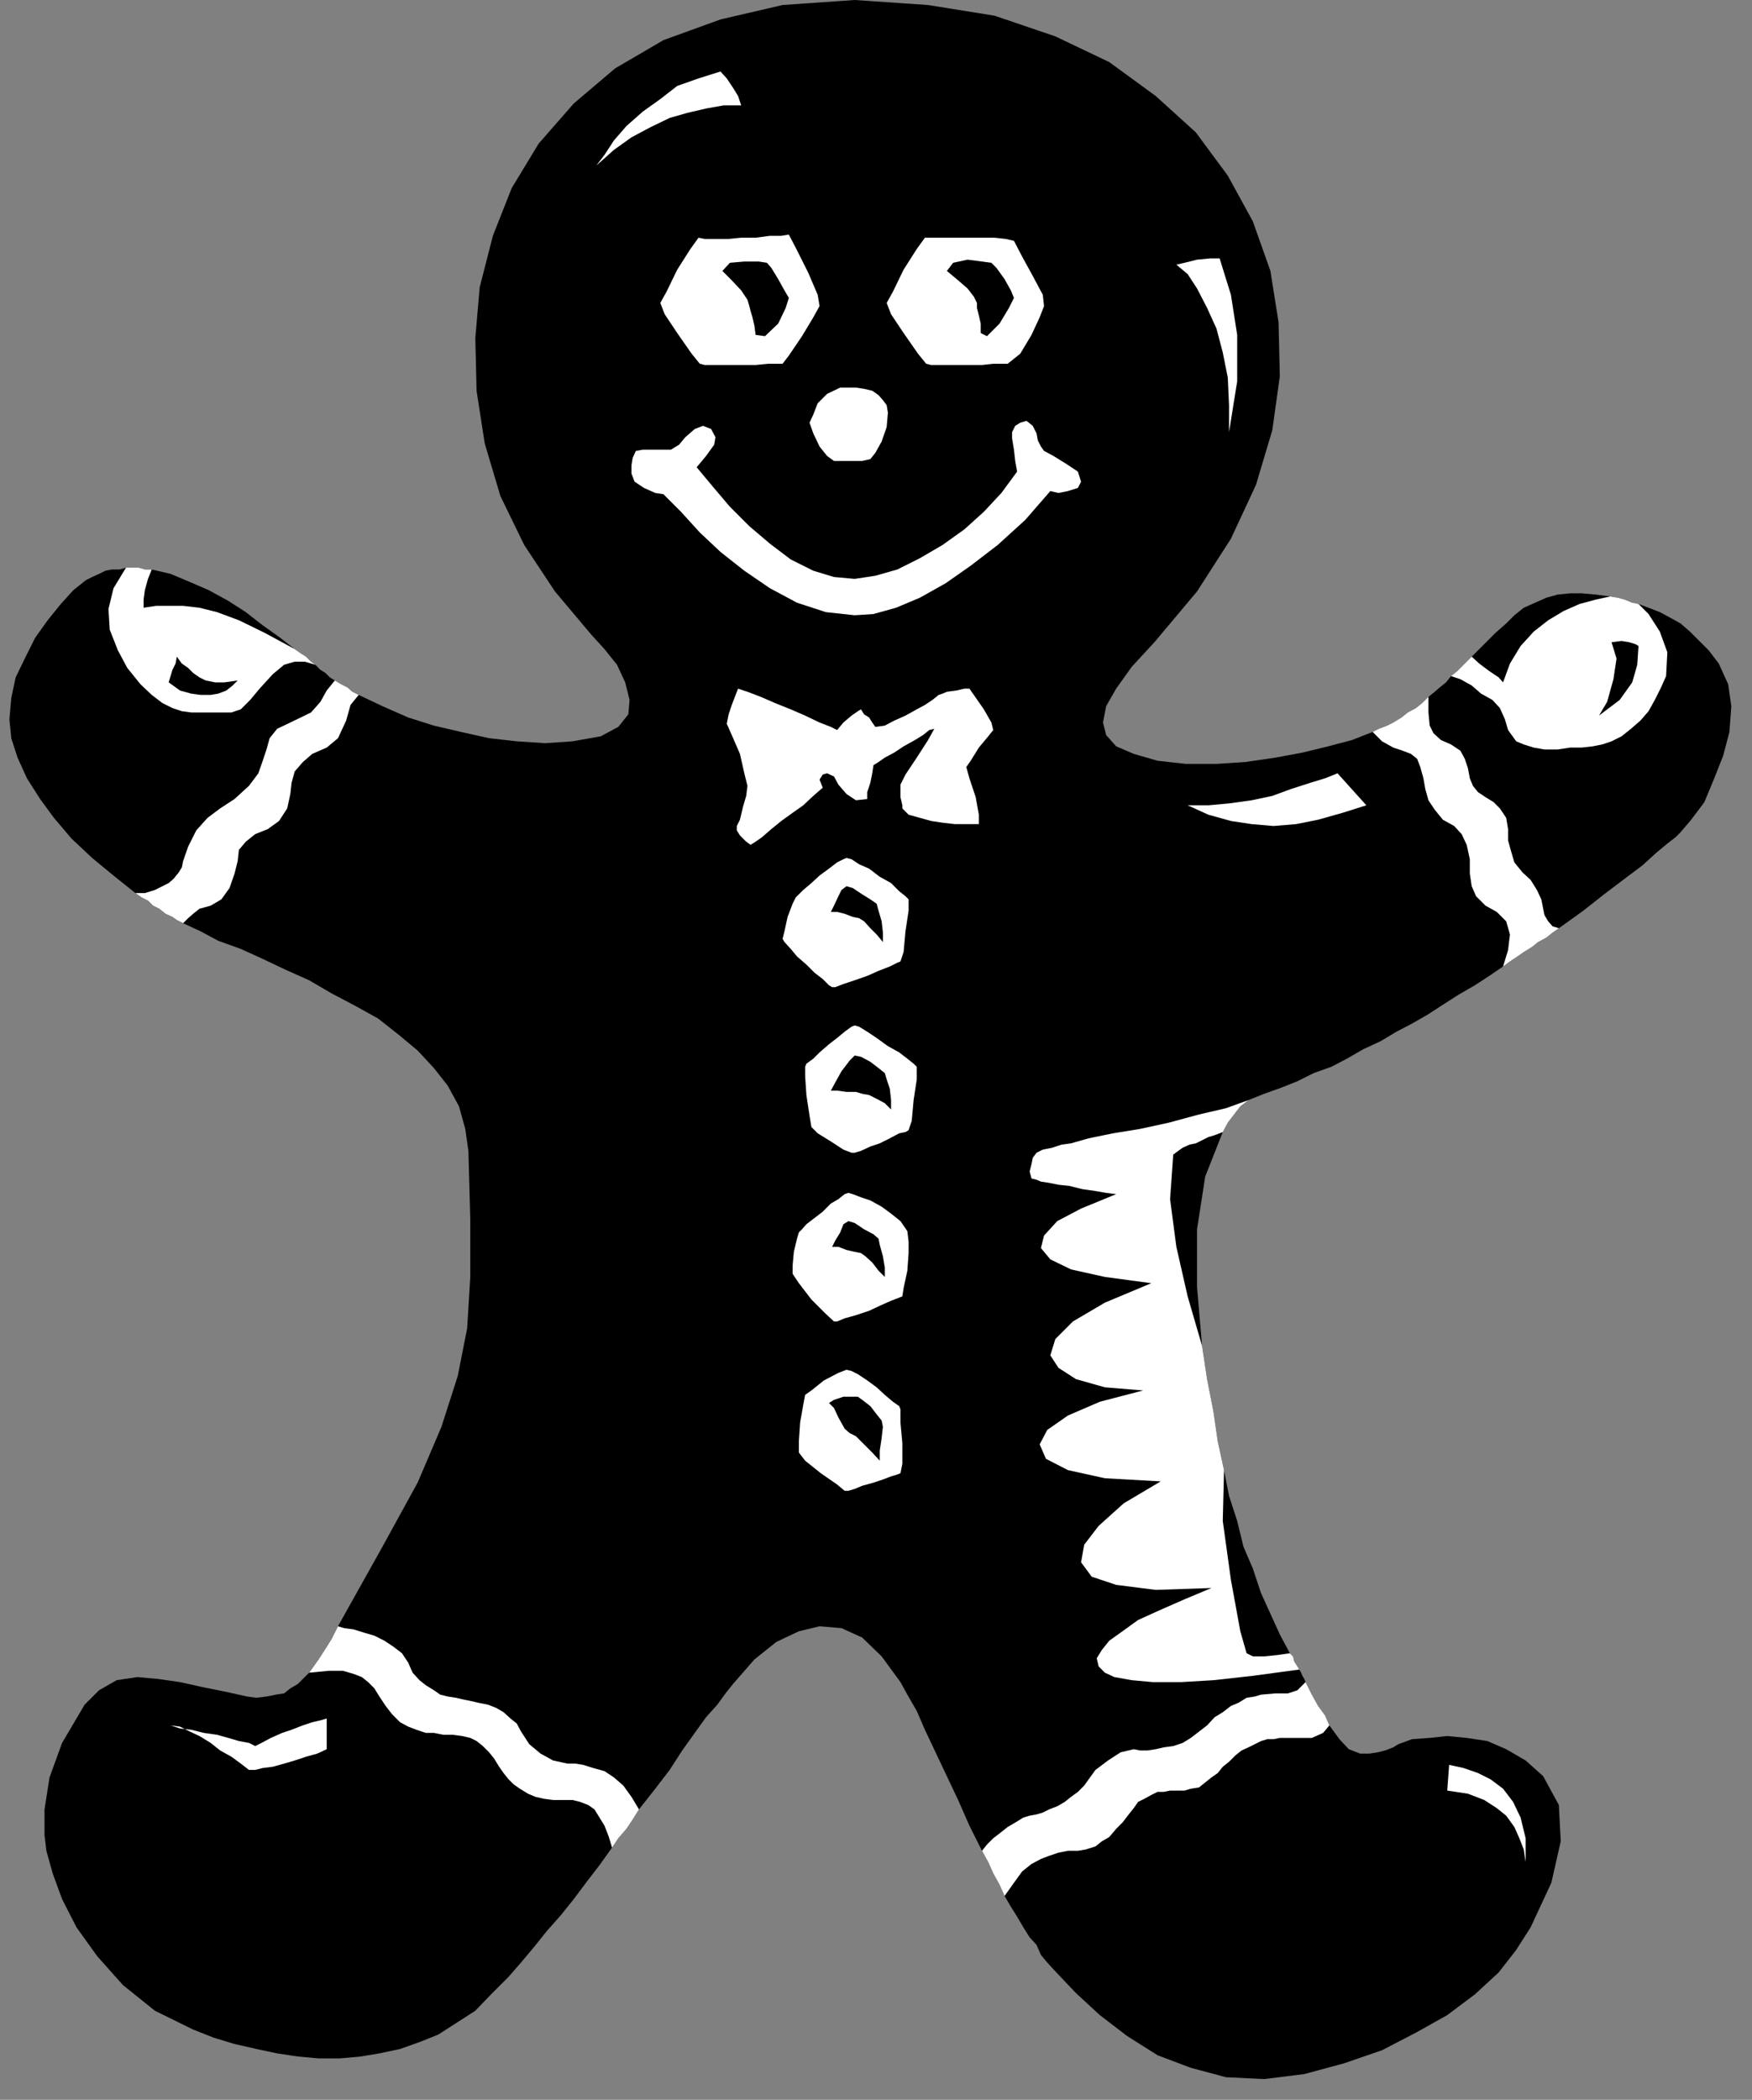 <?xml version="1.0" encoding="UTF-8" standalone="no"?>
<svg
   xmlns:ooo="http://xml.openoffice.org/svg/export"
   xmlns:dc="http://purl.org/dc/elements/1.1/"
   xmlns:cc="http://creativecommons.org/ns#"
   xmlns:rdf="http://www.w3.org/1999/02/22-rdf-syntax-ns#"
   xmlns:svg="http://www.w3.org/2000/svg"
   xmlns="http://www.w3.org/2000/svg"
   xmlns:sodipodi="http://sodipodi.sourceforge.net/DTD/sodipodi-0.dtd"
   xmlns:inkscape="http://www.inkscape.org/namespaces/inkscape"
   version="1.2"
   width="27.94mm"
   height="33.48mm"
   viewBox="0 0 2794 3348"
   preserveAspectRatio="xMidYMid"
   xml:space="preserve"
   id="svg108"
   sodipodi:docname="gbread.svg"
   style="fill-rule:evenodd;stroke-width:28.222;stroke-linejoin:round"
   inkscape:version="0.92.5 (2060ec1f9f, 2020-04-08)"><rect x="0" y="0" width="2794" height="3348" fill="#808080" stroke="none"/><sodipodi:namedview
   pagecolor="#ffffff"
   bordercolor="#666666"
   borderopacity="1"
   objecttolerance="10"
   gridtolerance="10"
   guidetolerance="10"
   inkscape:pageopacity="0"
   inkscape:pageshadow="2"
   inkscape:window-width="664"
   inkscape:window-height="487"
   id="namedview110"
   showgrid="false"
   inkscape:zoom="0.2102413"
   inkscape:cx="52.800001"
   inkscape:cy="63.26929"
   inkscape:window-x="0"
   inkscape:window-y="0"
   inkscape:window-maximized="0"
   inkscape:current-layer="svg108" />
 <defs
   class="ClipPathGroup"
   id="defs8">
  <clipPath
   id="presentation_clip_path"
   clipPathUnits="userSpaceOnUse">
   <rect
   x="0"
   y="0"
   width="21000"
   height="29700"
   id="rect2" />
  </clipPath>
  <clipPath
   id="presentation_clip_path_shrink"
   clipPathUnits="userSpaceOnUse">
   <rect
   x="21"
   y="29"
   width="20958"
   height="29641"
   id="rect5" />
  </clipPath>
 </defs>
 <defs
   class="TextShapeIndex"
   id="defs12">
  <g
   ooo:slide="id1"
   ooo:id-list="id3"
   id="g10" />
 </defs>
 <defs
   class="EmbeddedBulletChars"
   id="defs44">
  <g
   id="bullet-char-template-57356"
   transform="matrix(4.8828125e-4,0,0,-4.8828125e-4,0,0)">
   <path
   d="M 580,1141 1163,571 580,0 -4,571 Z"
   id="path14"
   inkscape:connector-curvature="0" />
  </g>
  <g
   id="bullet-char-template-57354"
   transform="matrix(4.8828125e-4,0,0,-4.8828125e-4,0,0)">
   <path
   d="M 8,1128 H 1137 V 0 H 8 Z"
   id="path17"
   inkscape:connector-curvature="0" />
  </g>
  <g
   id="bullet-char-template-10146"
   transform="matrix(4.8828125e-4,0,0,-4.8828125e-4,0,0)">
   <path
   d="M 174,0 602,739 174,1481 1456,739 Z M 1358,739 309,1346 659,739 Z"
   id="path20"
   inkscape:connector-curvature="0" />
  </g>
  <g
   id="bullet-char-template-10132"
   transform="matrix(4.8828125e-4,0,0,-4.8828125e-4,0,0)">
   <path
   d="M 2015,739 1276,0 H 717 l 543,543 H 174 v 393 h 1086 l -543,545 h 557 z"
   id="path23"
   inkscape:connector-curvature="0" />
  </g>
  <g
   id="bullet-char-template-10007"
   transform="matrix(4.8828125e-4,0,0,-4.8828125e-4,0,0)">
   <path
   d="m 0,-2 c -7,16 -16,29 -25,39 l 381,530 c -94,256 -141,385 -141,387 0,25 13,38 40,38 9,0 21,-2 34,-5 21,4 42,12 65,25 l 27,-13 111,-251 280,301 64,-25 24,25 c 21,-10 41,-24 62,-43 C 886,937 835,863 770,784 769,783 710,716 594,584 L 774,223 c 0,-27 -21,-55 -63,-84 l 16,-20 C 717,90 699,76 672,76 641,76 570,178 457,381 L 164,-76 c -22,-34 -53,-51 -92,-51 -42,0 -63,17 -64,51 -7,9 -10,24 -10,44 0,9 1,19 2,30 z"
   id="path26"
   inkscape:connector-curvature="0" />
  </g>
  <g
   id="bullet-char-template-10004"
   transform="matrix(4.8828125e-4,0,0,-4.8828125e-4,0,0)">
   <path
   d="M 285,-33 C 182,-33 111,30 74,156 52,228 41,333 41,471 c 0,78 14,145 41,201 34,71 87,106 158,106 53,0 88,-31 106,-94 l 23,-176 c 8,-64 28,-97 59,-98 l 735,706 c 11,11 33,17 66,17 42,0 63,-15 63,-46 V 965 c 0,-36 -10,-64 -30,-84 L 442,47 C 390,-6 338,-33 285,-33 Z"
   id="path29"
   inkscape:connector-curvature="0" />
  </g>
  <g
   id="bullet-char-template-9679"
   transform="matrix(4.8828125e-4,0,0,-4.8828125e-4,0,0)">
   <path
   d="M 813,0 C 632,0 489,54 383,161 276,268 223,411 223,592 c 0,181 53,324 160,431 106,107 249,161 430,161 179,0 323,-54 432,-161 108,-107 162,-251 162,-431 0,-180 -54,-324 -162,-431 C 1136,54 992,0 813,0 Z"
   id="path32"
   inkscape:connector-curvature="0" />
  </g>
  <g
   id="bullet-char-template-8226"
   transform="matrix(4.8828125e-4,0,0,-4.8828125e-4,0,0)">
   <path
   d="m 346,457 c -73,0 -137,26 -191,78 -54,51 -81,114 -81,188 0,73 27,136 81,188 54,52 118,78 191,78 73,0 134,-26 185,-79 51,-51 77,-114 77,-187 0,-75 -25,-137 -76,-188 -50,-52 -112,-78 -186,-78 z"
   id="path35"
   inkscape:connector-curvature="0" />
  </g>
  <g
   id="bullet-char-template-8211"
   transform="matrix(4.8828125e-4,0,0,-4.8828125e-4,0,0)">
   <path
   d="M -4,459 H 1135 V 606 H -4 Z"
   id="path38"
   inkscape:connector-curvature="0" />
  </g>
  <g
   id="bullet-char-template-61548"
   transform="matrix(4.8828125e-4,0,0,-4.8828125e-4,0,0)">
   <path
   d="m 173,740 c 0,163 58,303 173,419 116,115 255,173 419,173 163,0 302,-58 418,-173 116,-116 174,-256 174,-419 0,-163 -58,-303 -174,-418 C 1067,206 928,148 765,148 601,148 462,206 346,322 231,437 173,577 173,740 Z"
   id="path41"
   inkscape:connector-curvature="0" />
  </g>
 </defs>
 <g
   id="g49"
   transform="translate(-9103,-13176)">
  <g
   id="id2"
   class="Master_Slide">
   <g
   id="bg-id2"
   class="Background" />
   <g
   id="bo-id2"
   class="BackgroundObjects" />
  </g>
 </g>
 <g
   class="SlideGroup"
   id="g106"
   transform="translate(-9103,-13176)">
  <g
   id="g104">
   <g
   id="container-id1">
    <g
   id="id1"
   class="Slide"
   clip-path="url(#presentation_clip_path)">
     <g
   class="Page"
   id="g100">
      <g
   class="Graphic"
   id="g98">
       <g
   id="id3">
        <rect
   class="BoundingBox"
   x="9103"
   y="13176"
   width="2794"
   height="3348"
   id="rect51"
   style="fill:none;stroke:none" />
        <path
   d="m 10944,14200 68,-81 54,-84 40,-86 26,-87 12,-86 -2,-86 -13,-82 -28,-79 -40,-73 -51,-69 -64,-58 -74,-54 -86,-41 -97,-33 -106,-17 -117,-8 -115,8 -99,23 -91,33 -77,45 -66,56 -56,64 -43,71 -30,76 -21,82 -7,81 2,84 13,84 25,84 38,78 49,74 58,69 21,23 20,25 13,28 7,28 -2,23 -16,20 -28,15 -45,8 -44,3 -45,-3 -44,-5 -45,-10 -43,-10 -41,-13 -41,-18 -38,-18 -10,-5 -8,-7 -10,-5 -10,-6 -8,-5 -7,-7 -8,-5 -8,-8 -7,-5 -8,-8 -8,-5 -10,-7 -23,-18 -28,-20 -27,-21 -28,-18 -31,-17 -30,-13 -31,-13 -30,-7 h -11 l -10,-3 h -10 -10 l -10,3 h -13 l -10,2 -10,5 -11,5 -10,5 -10,8 -10,8 -20,22 -21,26 -20,28 -15,30 -16,33 -7,33 -3,34 3,30 10,31 15,33 21,33 22,30 28,33 33,31 34,28 35,28 10,7 10,5 8,8 10,5 10,8 11,5 7,5 10,5 28,13 28,15 36,13 33,15 38,18 38,17 36,21 38,20 36,20 33,26 30,25 26,28 22,28 18,33 10,36 5,35 3,110 v 91 l -5,82 -15,76 -26,81 -38,89 -56,102 -71,127 -10,20 -10,16 -11,17 -15,21 -10,10 -8,8 -12,7 -10,8 -13,2 -15,3 -16,2 -15,-2 -36,-8 -35,-7 -36,-8 -35,-5 -33,-3 -33,5 -28,16 -23,23 -36,61 -20,55 -8,51 v 41 l 3,25 10,36 15,41 23,45 33,46 41,46 51,41 61,30 33,13 33,10 35,8 33,7 33,5 33,3 h 34 l 33,-3 30,-5 33,-7 31,-11 30,-12 28,-18 31,-20 25,-26 28,-28 20,-23 21,-25 20,-25 23,-26 20,-25 21,-28 20,-26 20,-28 10,-15 13,-15 10,-15 10,-16 26,-33 23,-30 20,-31 20,-28 18,-25 18,-20 13,-18 12,-15 34,-39 35,-28 36,-17 33,-8 35,3 33,15 31,30 30,41 11,20 15,26 13,30 17,36 18,38 18,38 18,41 20,40 10,18 8,18 10,18 8,18 10,17 10,16 10,17 10,16 11,12 7,16 10,12 10,11 36,38 38,35 43,33 49,31 53,20 56,15 61,3 64,-8 63,-17 61,-21 54,-28 50,-28 44,-33 38,-35 28,-36 23,-36 33,-71 15,-66 -3,-58 -25,-46 -28,-25 -31,-18 -30,-13 -33,-5 -31,-3 -28,3 -28,2 -22,8 -8,5 -13,5 -12,3 -13,2 h -15 l -18,-7 -15,-16 -16,-22 -7,-16 -11,-15 -10,-18 -10,-20 -2,-5 -3,-5 -2,-5 -3,-5 -3,-5 -5,-8 -2,-8 -5,-5 -16,-30 -15,-33 -15,-33 -13,-39 -15,-35 -10,-41 -13,-40 -8,-41 -10,-46 -7,-48 -10,-51 -8,-53 -8,-94 v -92 l 13,-84 28,-71 8,-15 10,-13 10,-13 13,-10 25,-10 28,-10 25,-10 26,-13 28,-10 25,-13 26,-15 28,-13 25,-15 25,-13 26,-15 23,-15 25,-16 26,-15 23,-15 22,-15 11,-8 12,-8 10,-7 13,-8 10,-8 13,-7 10,-8 10,-7 39,-28 33,-26 33,-25 28,-21 22,-20 18,-15 13,-10 8,-8 17,-20 21,-28 15,-36 15,-38 10,-38 3,-41 -5,-35 -15,-33 -16,-21 -15,-15 -15,-15 -15,-13 -18,-10 -15,-8 -18,-7 -16,-6 -10,-2 -12,-5 -11,-3 -12,-2 -23,-3 -23,-2 h -18 l -20,2 -18,5 -18,8 -18,8 -15,12 -13,13 -17,15 -18,18 -20,20 -8,8 -8,8 -7,7 -10,8 -8,10 -10,8 -8,7 -10,8 -10,10 -10,8 -13,7 -10,8 -13,8 -10,5 -13,5 -10,5 -33,13 -38,10 -41,10 -43,8 -48,7 -46,3 h -49 l -45,-5 -38,-11 -28,-12 -16,-18 -5,-20 5,-26 16,-28 25,-35 z"
   id="path53"
   inkscape:connector-curvature="0"
   style="fill:#000000;stroke:none" />
        <path
   d="m 10054,13440 13,-17 15,-23 20,-23 26,-23 28,-20 27,-21 34,-12 35,-11 10,11 10,15 8,13 5,15 h -28 l -28,5 -30,7 -28,8 -31,15 -30,16 -28,20 z"
   id="path55"
   inkscape:connector-curvature="0"
   style="fill:#ffffff;stroke:none" />
        <path
   d="m 11048,13588 18,58 10,64 v 74 l -13,81 v -43 l -2,-44 -8,-40 -10,-38 -15,-33 -16,-31 -15,-23 -18,-15 13,-3 20,-5 21,-2 z"
   id="path57"
   inkscape:connector-curvature="0"
   style="fill:#ffffff;stroke:none" />
        <path
   d="m 10394,13850 6,-13 7,-18 15,-15 21,-10 h 13 12 l 13,2 13,3 10,7 7,8 6,8 2,12 -2,23 -8,23 -10,18 -8,10 -13,3 h -20 -15 -10 l -11,-8 -12,-15 -10,-21 z"
   id="path59"
   inkscape:connector-curvature="0"
   style="fill:#ffffff;stroke:none" />
        <path
   d="m 10997,14460 h 33 l 33,-3 36,-5 33,-7 30,-11 31,-10 23,-7 20,-8 46,51 -38,12 -39,11 -35,7 -36,3 -35,-3 -33,-5 -36,-10 z"
   id="path61"
   inkscape:connector-curvature="0"
   style="fill:#ffffff;stroke:none" />
        <path
   d="m 11292,14343 10,-5 13,-5 10,-5 13,-8 10,-8 13,-7 10,-8 10,-10 v 25 l 2,21 6,12 12,11 16,7 15,10 7,13 5,15 3,16 5,12 8,10 12,8 13,8 10,10 10,15 3,18 v 18 l 5,18 5,17 13,16 13,12 10,16 7,15 3,15 2,10 6,10 7,8 10,3 -10,7 -10,8 -13,7 -10,8 -13,8 -10,7 -12,8 -11,8 8,-26 3,-25 -6,-21 -15,-15 -18,-10 -15,-15 -7,-16 -3,-20 v -23 l -5,-23 -8,-17 -12,-13 -18,-10 -13,-16 -10,-15 -5,-18 -3,-17 -5,-18 -5,-13 -10,-8 -13,-5 -15,-5 -18,-10 z"
   id="path63"
   inkscape:connector-curvature="0"
   style="fill:#ffffff;stroke:none" />
        <path
   d="m 11716,14206 -5,-3 -10,-3 -12,-2 -16,2 8,26 -5,33 -10,36 -13,22 33,-25 20,-28 8,-28 2,-30 44,48 -8,18 -10,20 -10,18 -13,15 -15,13 -15,12 -16,8 -15,5 -15,3 -18,2 h -18 l -20,3 h -21 l -17,-3 -16,-5 -12,-5 -13,-18 -5,-17 -8,-18 -12,-13 -18,-10 -15,-13 -18,-10 -15,-5 10,-8 7,-7 8,-8 8,-8 12,11 16,12 15,10 7,8 11,-30 17,-28 21,-23 23,-18 25,-15 25,-11 26,-7 23,-5 12,2 11,3 12,5 10,2 16,16 18,28 12,33 -2,38 z"
   id="path65"
   inkscape:connector-curvature="0"
   style="fill:#ffffff;stroke:none" />
        <path
   d="m 11175,15838 -3,-5 -5,-8 -2,-8 -5,-5 -21,3 -20,2 h -18 l -10,-5 -10,-35 -15,-82 -13,-94 2,-81 -10,-46 -7,-48 -10,-51 -8,-53 -23,-79 -18,-79 -10,-76 5,-71 8,-6 7,-5 11,-5 10,-2 10,-5 10,-5 10,-3 13,-5 8,-15 10,-13 10,-13 13,-10 -36,13 -43,10 -48,13 -46,10 -43,7 -39,8 -28,8 -15,2 -15,5 -15,3 -10,5 -6,8 -2,10 -3,12 3,11 8,2 7,3 13,2 15,3 18,2 20,5 21,3 17,3 16,2 -56,23 -38,20 -21,23 -5,20 15,18 33,16 54,12 74,10 -74,31 -51,30 -28,28 -8,26 13,20 28,18 46,13 61,5 -69,18 -51,22 -33,23 -12,23 10,23 35,18 59,13 89,5 -59,35 -40,36 -23,30 -5,28 17,23 39,13 63,8 89,-3 -43,18 -41,18 -33,15 -25,18 -21,15 -12,15 -8,13 3,13 10,10 15,7 28,5 33,3 h 46 l 51,-3 63,-7 z"
   id="path67"
   inkscape:connector-curvature="0"
   style="fill:#ffffff;stroke:none" />
        <path
   d="m 11414,15990 23,5 23,8 20,10 20,15 16,21 12,25 8,33 v 38 l -3,-20 -7,-18 -8,-18 -13,-18 -15,-12 -20,-13 -26,-10 -33,-5 z"
   id="path69"
   inkscape:connector-curvature="0"
   style="fill:#ffffff;stroke:none" />
        <path
   d="m 10705,16199 -8,-18 -10,-18 -8,-18 -10,-18 8,-10 10,-10 13,-10 10,-8 12,-7 13,-8 10,-3 11,-2 10,-3 10,-5 13,-5 12,-7 10,-8 11,-8 10,-10 5,-7 13,-18 20,-15 20,-13 21,-5 10,2 h 12 l 13,-2 13,-3 15,-2 15,-5 13,-8 13,-10 13,-10 12,-13 13,-8 13,-10 12,-5 13,-8 13,-2 10,-3 23,-2 h 20 l 15,-5 13,-13 10,20 10,18 11,15 7,16 -10,12 -18,8 h -20 -20 -11 l -10,2 h -10 l -10,3 -10,5 -10,5 -11,5 -10,8 -10,10 -10,8 -8,10 -10,7 -10,8 -10,8 -13,2 -10,3 h -10 -13 l -10,2 h -10 l -10,5 -11,6 -10,5 -7,10 -8,10 -10,13 -10,10 -11,13 -12,7 -10,8 -16,5 -12,2 h -16 l -15,3 -15,5 -13,5 -15,8 -15,12 -13,18 z"
   id="path71"
   inkscape:connector-curvature="0"
   style="fill:#ffffff;stroke:none" />
        <path
   d="m 9375,15927 15,5 18,2 20,5 21,3 18,5 17,5 16,3 10,5 10,-5 15,-8 18,-8 15,-5 18,-7 15,-5 13,-3 10,-3 v 49 l -15,7 -18,5 -18,6 -17,5 -18,5 -16,2 -12,3 h -10 l -13,-10 -15,-11 -18,-10 -15,-12 -18,-11 -15,-7 -16,-8 z"
   id="path73"
   inkscape:connector-curvature="0"
   style="fill:#ffffff;stroke:none" />
        <path
   d="m 9596,15843 15,-21 11,-17 10,-16 10,-20 10,3 15,2 16,5 17,5 16,8 15,10 13,10 10,15 7,16 11,12 10,8 13,8 10,7 12,3 13,2 13,3 10,2 13,3 15,3 13,5 12,7 11,10 10,8 7,13 13,20 18,15 20,11 23,5 h 13 l 12,2 16,5 18,5 15,10 15,13 13,18 12,20 -10,16 -10,15 -13,15 -10,15 -5,-17 -7,-18 -8,-13 -8,-13 -10,-7 -13,-5 -12,-3 h -16 -15 l -15,-2 -13,-3 -12,-5 -13,-8 -10,-7 -8,-8 -8,-10 -7,-10 -8,-13 -8,-10 -10,-10 -10,-8 -10,-5 -13,-3 -15,-2 h -15 l -15,-3 h -13 l -15,-5 -13,-5 -13,-7 -13,-13 -10,-13 -10,-15 -8,-13 -10,-10 -10,-8 -13,-5 -17,-5 h -23 z"
   id="path75"
   inkscape:connector-curvature="0"
   style="fill:#ffffff;stroke:none" />
        <path
   d="m 9637,14261 10,6 10,5 8,7 10,5 -13,16 -7,25 -13,28 -18,15 -23,10 -15,13 -13,15 -5,18 -2,18 -5,23 -13,20 -18,13 -20,8 -15,12 -11,13 -2,18 -5,20 -8,23 -13,18 -17,10 -18,5 -10,8 -8,7 -8,8 -10,-5 -7,-5 -11,-5 -10,-8 -10,-5 -8,-8 -10,-5 -10,-7 h 15 l 16,-5 12,-6 10,-5 8,-7 8,-10 5,-8 2,-10 8,-23 13,-26 18,-20 20,-15 23,-15 23,-21 15,-20 7,-20 6,-18 5,-18 12,-15 21,-10 33,-16 15,-17 10,-18 z"
   id="path77"
   inkscape:connector-curvature="0"
   style="fill:#ffffff;stroke:none" />
        <path
   d="m 9372,14264 3,-10 3,-10 5,-10 2,-11 8,11 10,7 8,8 10,7 10,5 15,3 h 15 l 21,-3 -8,8 -10,8 -13,5 -12,2 h -16 l -15,-2 -18,-5 -18,-13 -10,33 16,8 15,5 15,2 h 15 16 12 10 11 l 15,-5 15,-15 15,-18 21,-23 18,-15 17,-5 h 16 l 17,5 -7,-5 -8,-8 -8,-5 -10,-7 -48,-26 -41,-20 -35,-13 -28,-7 -26,-3 h -23 -20 l -20,3 v -13 l 2,-15 5,-18 6,-15 h -11 l -10,-3 h -10 -10 l -20,33 -8,33 2,33 13,33 15,28 21,26 18,17 17,13 z"
   id="path79"
   inkscape:connector-curvature="0"
   style="fill:#ffffff;stroke:none" />
        <path
   d="m 10217,13555 10,2 h 17 21 l 20,-2 h 23 l 23,-3 h 18 l 12,-2 13,25 18,36 15,35 3,18 -10,18 -18,30 -21,31 -10,13 h -7 -16 l -20,2 h -23 -23 -20 -15 l -8,-2 -13,-16 -23,-33 -20,-30 -7,-18 10,-18 17,-35 21,-33 13,-18 38,53 15,15 15,16 10,15 3,10 2,8 3,10 3,13 2,15 15,2 21,-20 12,-25 5,-16 -7,-12 -10,-18 -11,-18 -7,-8 -13,-2 h -23 l -23,2 -12,13 z"
   id="path81"
   inkscape:connector-curvature="0"
   style="fill:#ffffff;stroke:none" />
        <path
   d="m 10214,13921 25,30 28,33 31,31 33,28 33,25 36,18 33,10 33,3 33,-5 35,-10 36,-18 36,-21 35,-25 31,-28 28,-30 25,-34 -3,-17 -2,-18 -3,-18 v -10 l 5,-10 8,-5 10,-3 10,8 6,12 2,11 5,10 5,7 15,8 21,13 18,12 5,16 -5,10 -16,5 -15,3 -13,-3 -40,46 -44,40 -43,33 -40,28 -41,23 -38,16 -36,10 -30,2 -46,-5 -46,-15 -43,-23 -41,-28 -38,-30 -33,-31 -30,-33 -28,-28 -13,-2 -18,-8 -15,-10 -5,-13 v -13 l 2,-12 5,-11 11,-2 h 15 15 15 l 13,-8 10,-12 15,-13 13,-5 13,5 7,13 -2,12 -13,18 z"
   id="path83"
   inkscape:connector-curvature="0"
   style="fill:#ffffff;stroke:none" />
        <path
   d="m 10415,14432 -15,13 -16,15 -17,12 -18,13 -16,13 -15,13 -10,7 -8,5 -7,-5 -10,-10 -5,-8 v -7 l 5,-10 5,-21 5,-17 2,-16 -5,-20 -7,-31 -13,-30 -8,-18 3,-15 5,-15 5,-13 5,-13 15,5 21,8 23,10 25,10 23,10 23,11 18,7 10,5 10,-12 13,-11 10,-7 5,-3 5,8 8,5 5,8 5,7 15,-2 15,-8 18,-8 18,-10 13,-7 12,-8 10,-8 6,-2 7,-3 15,-2 13,-3 h 8 l 7,10 16,23 12,21 3,12 -8,10 -15,18 -13,21 -7,10 5,18 10,30 5,28 v 15 h -8 -12 -18 l -18,-2 -20,-3 -18,-5 -18,-5 -10,-10 v -5 l -3,-13 v -13 -7 l 8,-16 18,-27 18,-28 10,-18 -8,2 -10,8 -13,8 -18,10 -15,10 -15,8 -10,7 -8,5 -2,13 -3,15 -5,15 v 11 l -18,2 -15,-10 -13,-15 -7,-13 -11,-5 -7,2 -5,8 z"
   id="path85"
   inkscape:connector-curvature="0"
   style="fill:#ffffff;stroke:none" />
        <path
   d="m 10453,14544 8,2 12,8 16,7 17,13 18,10 13,13 10,8 5,5 v 18 l -5,33 -3,33 -5,15 -5,2 -12,6 -18,7 -18,8 -20,7 -18,6 -13,5 h -5 l -5,-3 -10,-10 -13,-10 -13,-13 -15,-13 -10,-12 -10,-11 -3,-5 3,-12 5,-23 8,-21 5,-10 5,-5 7,-7 13,-11 13,-12 15,-11 13,-10 10,-5 5,-2 v 45 l -8,6 -5,10 -7,15 -5,10 h 10 l 12,3 13,5 10,2 8,5 10,11 10,10 10,12 v -15 l -2,-18 -5,-17 -3,-11 -10,-7 -13,-8 -15,-10 -10,-3 z"
   id="path87"
   inkscape:connector-curvature="0"
   style="fill:#ffffff;stroke:none" />
        <path
   d="m 10466,14811 7,2 13,8 15,10 18,13 18,10 13,10 10,8 5,5 v 20 l -5,33 -3,33 -5,15 -5,3 -10,2 -15,8 -16,8 -15,5 -15,7 -10,3 h -5 l -13,-5 -20,-13 -21,-13 -10,-10 -3,-18 -5,-33 -2,-30 v -15 l 2,-5 11,-8 10,-10 15,-13 13,-10 12,-10 11,-8 5,-2 v 48 l -8,8 -13,17 -10,18 -7,13 h 10 l 15,2 h 15 l 10,3 11,2 12,6 13,7 10,10 v -15 l -2,-18 -5,-15 -3,-10 -10,-8 -13,-10 -15,-8 -10,-2 z"
   id="path89"
   inkscape:connector-curvature="0"
   style="fill:#ffffff;stroke:none" />
        <path
   d="m 10456,15078 7,2 13,5 15,5 18,10 15,11 15,12 11,16 2,17 v 18 l -2,28 -6,28 -2,13 -5,2 -13,5 -18,8 -17,8 -21,7 -18,5 -12,5 h -5 l -13,-12 -23,-23 -20,-26 -10,-15 v -13 l 2,-22 5,-21 3,-10 5,-5 7,-8 13,-10 13,-10 13,-13 12,-7 10,-8 6,-2 v 45 l -8,5 -5,13 -8,13 -5,10 h 10 l 13,5 13,3 10,2 7,5 11,10 10,13 10,10 v -15 l -3,-18 -5,-18 -2,-10 -8,-7 -15,-8 -15,-10 -10,-3 z"
   id="path91"
   inkscape:connector-curvature="0"
   style="fill:#ffffff;stroke:none" />
        <path
   d="m 10453,15360 8,2 10,5 15,10 15,11 13,12 13,11 10,7 2,5 v 21 l 3,33 v 33 l -3,15 -5,2 -10,3 -13,5 -15,5 -18,5 -12,5 -10,3 h -6 l -12,-10 -26,-18 -25,-20 -10,-13 v -18 l 2,-30 5,-28 3,-16 10,-7 20,-16 23,-12 13,-5 18,43 h -10 -13 l -15,5 -8,5 8,8 7,15 10,18 8,7 10,5 13,13 13,13 12,13 v -16 l 3,-20 2,-18 -2,-10 -8,-10 -10,-13 -13,-10 -7,-5 z"
   id="path93"
   inkscape:connector-curvature="0"
   style="fill:#ffffff;stroke:none" />
        <path
   d="m 10578,13555 h 10 15 20 23 23 20 l 18,2 13,3 13,25 17,31 16,30 2,18 -7,18 -13,28 -18,30 -20,16 h -8 -15 l -18,2 h -23 -25 -18 -15 l -8,-2 -13,-16 -23,-33 -20,-30 -7,-18 10,-18 17,-35 21,-33 13,-18 35,53 18,15 15,13 10,13 5,10 v 8 l 3,12 3,13 v 15 l 10,5 20,-20 15,-25 8,-16 -5,-12 -10,-18 -13,-18 -8,-8 -15,-2 -23,-3 -23,5 -10,13 z"
   id="path95"
   inkscape:connector-curvature="0"
   style="fill:#ffffff;stroke:none" />
       </g>
      </g>
     </g>
    </g>
   </g>
  </g>
 </g>
</svg>
